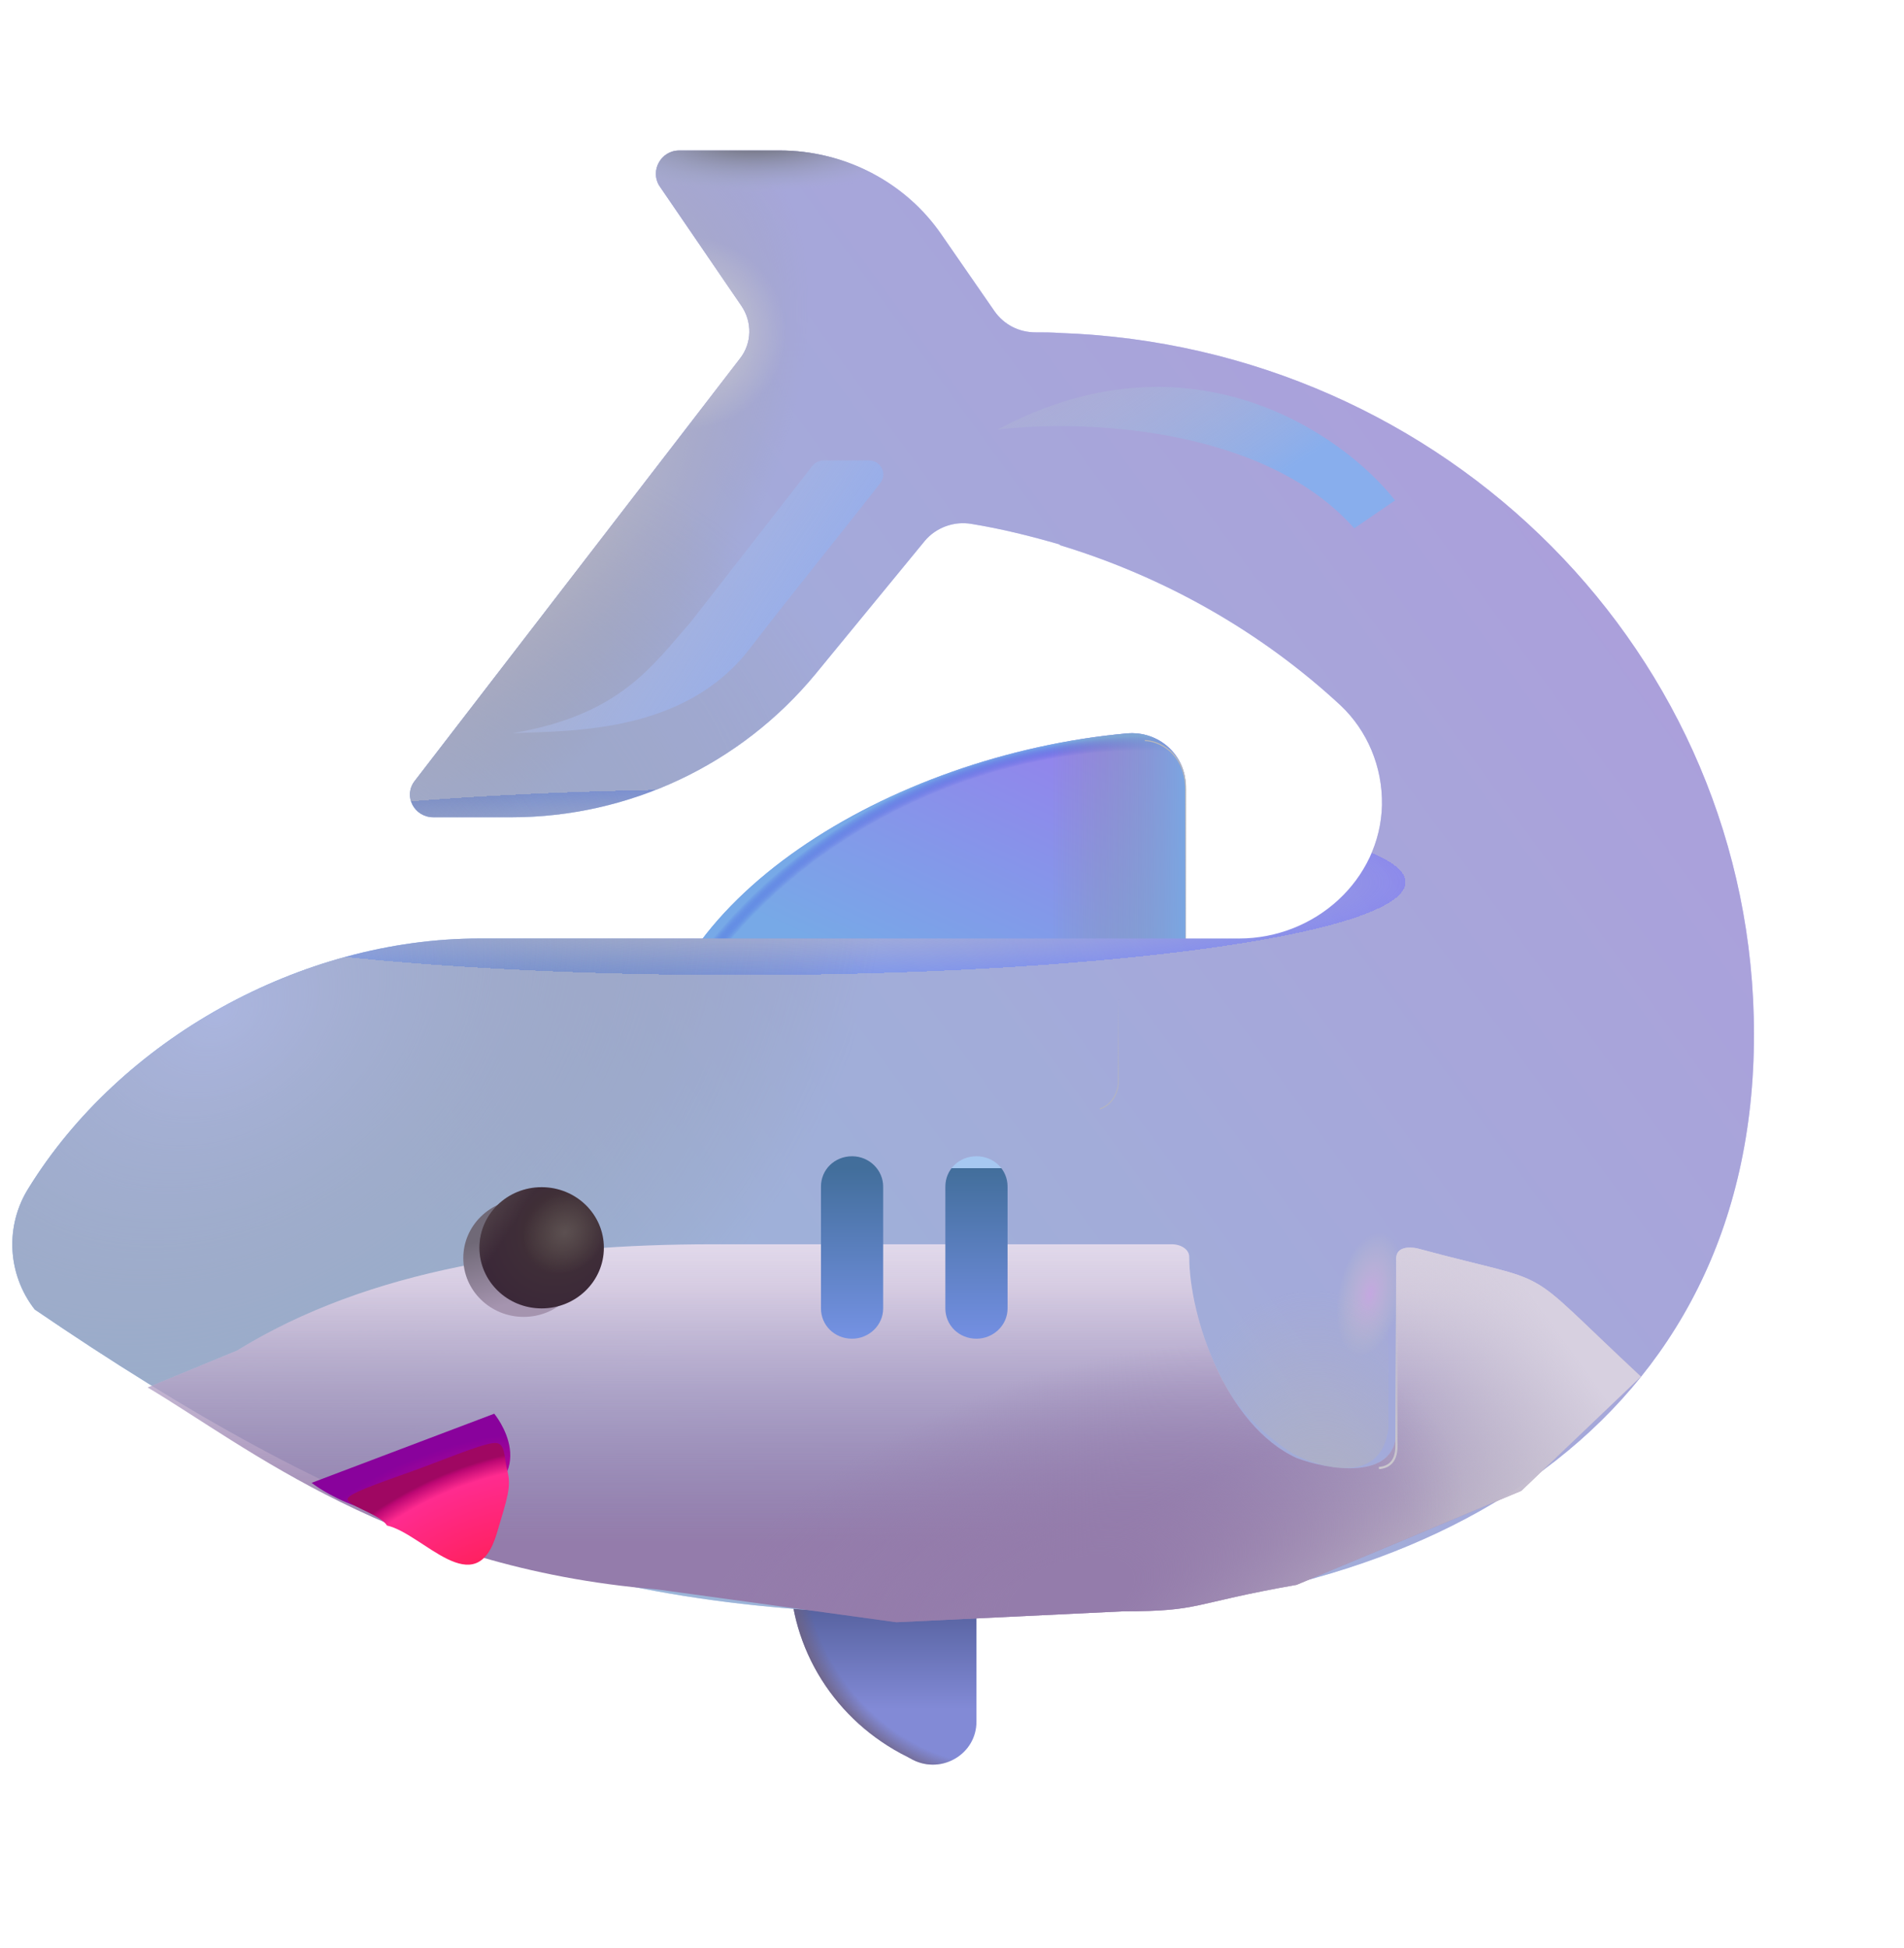 <svg width="129" height="132" viewBox="0 0 129 132" fill="none" xmlns="http://www.w3.org/2000/svg">
<path d="M53.514 97.643V106.391C53.514 111.731 56.591 116.618 61.479 119.041L61.859 119.247C63.839 120.232 66.157 118.836 66.157 116.659V97.684H53.514V97.643Z" fill="url(#paint0_linear_288_3956)"/>
<path d="M53.514 97.643V106.391C53.514 111.731 56.591 116.618 61.479 119.041L61.859 119.247C63.839 120.232 66.157 118.836 66.157 116.659V97.684H53.514V97.643Z" fill="url(#paint1_radial_288_3956)"/>
<path d="M80.327 53.24C80.327 51.148 78.508 49.517 76.361 49.694C60.241 51.148 43.976 61.184 43.976 73.454C43.976 86.717 63.007 97.497 80.327 97.497V53.24Z" fill="url(#paint2_linear_288_3956)"/>
<path d="M80.327 53.24C80.327 51.148 78.508 49.517 76.361 49.694C60.241 51.148 43.976 61.184 43.976 73.454C43.976 86.717 63.007 97.497 80.327 97.497V53.24Z" fill="url(#paint3_radial_288_3956)"/>
<path d="M80.327 53.24C80.327 51.148 78.508 49.517 76.361 49.694C60.241 51.148 43.976 61.184 43.976 73.454C43.976 86.717 63.007 97.497 80.327 97.497V53.24Z" fill="url(#paint4_linear_288_3956)"/>
<g filter="url(#filter0_f_288_3956)">
<path d="M77.562 50.179C78.435 50.179 80.328 50.965 80.328 53.5C80.328 55.194 80.328 65.773 80.328 69.56" stroke="url(#paint5_linear_288_3956)" stroke-width="0.075"/>
</g>
<path d="M70.16 109.346H62.658C39.311 109.346 23.326 103.036 2.352 88.727C0.498 86.345 0.329 83.059 1.931 80.513C8.168 70.409 20.389 63.592 32.484 63.592H83.941C89.124 63.592 93.507 59.608 93.633 54.556C93.676 51.927 92.622 49.504 90.852 47.82C85.416 42.768 78.841 39.072 71.803 36.936V36.895C69.823 36.32 67.842 35.827 65.819 35.499C64.639 35.293 63.417 35.745 62.658 36.649L55.241 45.684C50.184 51.804 42.641 55.377 34.633 55.377H29.366C28.059 55.377 27.301 53.94 28.101 52.913L50.142 24.286C50.943 23.259 50.985 21.822 50.226 20.713L44.663 12.581C44.031 11.554 44.79 10.199 46.012 10.199H52.839C57.222 10.199 61.352 12.334 63.796 15.908L67.378 21.083C68.011 21.986 69.022 22.52 70.16 22.52C70.708 22.52 71.256 22.52 71.803 22.561C97.932 23.465 118.835 44.37 118.835 70.081C118.835 96.367 97.131 109.346 70.16 109.346Z" fill="url(#paint6_linear_288_3956)"/>
<path d="M70.16 109.346H62.658C39.311 109.346 23.326 103.036 2.352 88.727C0.498 86.345 0.329 83.059 1.931 80.513C8.168 70.409 20.389 63.592 32.484 63.592H83.941C89.124 63.592 93.507 59.608 93.633 54.556C93.676 51.927 92.622 49.504 90.852 47.82C85.416 42.768 78.841 39.072 71.803 36.936V36.895C69.823 36.32 67.842 35.827 65.819 35.499C64.639 35.293 63.417 35.745 62.658 36.649L55.241 45.684C50.184 51.804 42.641 55.377 34.633 55.377H29.366C28.059 55.377 27.301 53.94 28.101 52.913L50.142 24.286C50.943 23.259 50.985 21.822 50.226 20.713L44.663 12.581C44.031 11.554 44.79 10.199 46.012 10.199H52.839C57.222 10.199 61.352 12.334 63.796 15.908L67.378 21.083C68.011 21.986 69.022 22.52 70.16 22.52C70.708 22.52 71.256 22.52 71.803 22.561C97.932 23.465 118.835 44.37 118.835 70.081C118.835 96.367 97.131 109.346 70.16 109.346Z" fill="url(#paint7_radial_288_3956)"/>
<path d="M70.16 109.346H62.658C39.311 109.346 23.326 103.036 2.352 88.727C0.498 86.345 0.329 83.059 1.931 80.513C8.168 70.409 20.389 63.592 32.484 63.592H83.941C89.124 63.592 93.507 59.608 93.633 54.556C93.676 51.927 92.622 49.504 90.852 47.82C85.416 42.768 78.841 39.072 71.803 36.936V36.895C69.823 36.32 67.842 35.827 65.819 35.499C64.639 35.293 63.417 35.745 62.658 36.649L55.241 45.684C50.184 51.804 42.641 55.377 34.633 55.377H29.366C28.059 55.377 27.301 53.94 28.101 52.913L50.142 24.286C50.943 23.259 50.985 21.822 50.226 20.713L44.663 12.581C44.031 11.554 44.79 10.199 46.012 10.199H52.839C57.222 10.199 61.352 12.334 63.796 15.908L67.378 21.083C68.011 21.986 69.022 22.52 70.16 22.52C70.708 22.52 71.256 22.52 71.803 22.561C97.932 23.465 118.835 44.37 118.835 70.081C118.835 96.367 97.131 109.346 70.16 109.346Z" fill="url(#paint8_radial_288_3956)"/>
<path d="M70.16 109.346H62.658C39.311 109.346 23.326 103.036 2.352 88.727C0.498 86.345 0.329 83.059 1.931 80.513C8.168 70.409 20.389 63.592 32.484 63.592H83.941C89.124 63.592 93.507 59.608 93.633 54.556C93.676 51.927 92.622 49.504 90.852 47.82C85.416 42.768 78.841 39.072 71.803 36.936V36.895C69.823 36.32 67.842 35.827 65.819 35.499C64.639 35.293 63.417 35.745 62.658 36.649L55.241 45.684C50.184 51.804 42.641 55.377 34.633 55.377H29.366C28.059 55.377 27.301 53.94 28.101 52.913L50.142 24.286C50.943 23.259 50.985 21.822 50.226 20.713L44.663 12.581C44.031 11.554 44.79 10.199 46.012 10.199H52.839C57.222 10.199 61.352 12.334 63.796 15.908L67.378 21.083C68.011 21.986 69.022 22.52 70.16 22.52C70.708 22.52 71.256 22.52 71.803 22.561C97.932 23.465 118.835 44.37 118.835 70.081C118.835 96.367 97.131 109.346 70.16 109.346Z" fill="url(#paint9_radial_288_3956)"/>
<path d="M70.16 109.346H62.658C39.311 109.346 23.326 103.036 2.352 88.727C0.498 86.345 0.329 83.059 1.931 80.513C8.168 70.409 20.389 63.592 32.484 63.592H83.941C89.124 63.592 93.507 59.608 93.633 54.556C93.676 51.927 92.622 49.504 90.852 47.82C85.416 42.768 78.841 39.072 71.803 36.936V36.895C69.823 36.32 67.842 35.827 65.819 35.499C64.639 35.293 63.417 35.745 62.658 36.649L55.241 45.684C50.184 51.804 42.641 55.377 34.633 55.377H29.366C28.059 55.377 27.301 53.94 28.101 52.913L50.142 24.286C50.943 23.259 50.985 21.822 50.226 20.713L44.663 12.581C44.031 11.554 44.79 10.199 46.012 10.199H52.839C57.222 10.199 61.352 12.334 63.796 15.908L67.378 21.083C68.011 21.986 69.022 22.52 70.16 22.52C70.708 22.52 71.256 22.52 71.803 22.561C97.932 23.465 118.835 44.37 118.835 70.081C118.835 96.367 97.131 109.346 70.16 109.346Z" fill="url(#paint10_radial_288_3956)"/>
<path d="M70.16 109.346H62.658C39.311 109.346 23.326 103.036 2.352 88.727C0.498 86.345 0.329 83.059 1.931 80.513C8.168 70.409 20.389 63.592 32.484 63.592H83.941C89.124 63.592 93.507 59.608 93.633 54.556C93.676 51.927 92.622 49.504 90.852 47.82C85.416 42.768 78.841 39.072 71.803 36.936V36.895C69.823 36.32 67.842 35.827 65.819 35.499C64.639 35.293 63.417 35.745 62.658 36.649L55.241 45.684C50.184 51.804 42.641 55.377 34.633 55.377H29.366C28.059 55.377 27.301 53.94 28.101 52.913L50.142 24.286C50.943 23.259 50.985 21.822 50.226 20.713L44.663 12.581C44.031 11.554 44.79 10.199 46.012 10.199H52.839C57.222 10.199 61.352 12.334 63.796 15.908L67.378 21.083C68.011 21.986 69.022 22.52 70.16 22.52C70.708 22.52 71.256 22.52 71.803 22.561C97.932 23.465 118.835 44.37 118.835 70.081C118.835 96.367 97.131 109.346 70.16 109.346Z" fill="url(#paint11_radial_288_3956)"/>
<path d="M70.16 109.346H62.658C39.311 109.346 23.326 103.036 2.352 88.727C0.498 86.345 0.329 83.059 1.931 80.513C8.168 70.409 20.389 63.592 32.484 63.592H83.941C89.124 63.592 93.507 59.608 93.633 54.556C93.676 51.927 92.622 49.504 90.852 47.82C85.416 42.768 78.841 39.072 71.803 36.936V36.895C69.823 36.32 67.842 35.827 65.819 35.499C64.639 35.293 63.417 35.745 62.658 36.649L55.241 45.684C50.184 51.804 42.641 55.377 34.633 55.377H29.366C28.059 55.377 27.301 53.94 28.101 52.913L50.142 24.286C50.943 23.259 50.985 21.822 50.226 20.713L44.663 12.581C44.031 11.554 44.79 10.199 46.012 10.199H52.839C57.222 10.199 61.352 12.334 63.796 15.908L67.378 21.083C68.011 21.986 69.022 22.52 70.16 22.52C70.708 22.52 71.256 22.52 71.803 22.561C97.932 23.465 118.835 44.37 118.835 70.081C118.835 96.367 97.131 109.346 70.16 109.346Z" fill="url(#paint12_radial_288_3956)"/>
<path d="M76.093 109.18C81.464 109.18 80.573 108.661 87.845 107.386L103.068 101.017L111.174 93.275C102.591 85.285 105.906 87.269 95.99 84.578C95.073 84.421 94.594 84.689 94.594 85.285V97C94.594 100.439 89.824 99.55 87.845 98.794C83.058 96.585 80.573 89.251 80.573 85.156C80.573 84.686 80.049 84.31 79.394 84.31H48.289C36.455 84.31 25.054 85.963 16.059 91.512L10.005 94.013C16.66 97.967 26.764 106.238 44.514 107.695L60.734 109.92L76.093 109.18Z" fill="url(#paint13_linear_288_3956)"/>
<path d="M76.093 109.18C81.464 109.18 80.573 108.661 87.845 107.386L103.068 101.017L111.174 93.275C102.591 85.285 105.906 87.269 95.99 84.578C95.073 84.421 94.594 84.689 94.594 85.285V97C94.594 100.439 89.824 99.55 87.845 98.794C83.058 96.585 80.573 89.251 80.573 85.156C80.573 84.686 80.049 84.31 79.394 84.31H48.289C36.455 84.31 25.054 85.963 16.059 91.512L10.005 94.013C16.66 97.967 26.764 106.238 44.514 107.695L60.734 109.92L76.093 109.18Z" fill="url(#paint14_linear_288_3956)"/>
<path d="M76.093 109.18C81.464 109.18 80.573 108.661 87.845 107.386L103.068 101.017L111.174 93.275C102.591 85.285 105.906 87.269 95.99 84.578C95.073 84.421 94.594 84.689 94.594 85.285V97C94.594 100.439 89.824 99.55 87.845 98.794C83.058 96.585 80.573 89.251 80.573 85.156C80.573 84.686 80.049 84.31 79.394 84.31H48.289C36.455 84.31 25.054 85.963 16.059 91.512L10.005 94.013C16.66 97.967 26.764 106.238 44.514 107.695L60.734 109.92L76.093 109.18Z" fill="url(#paint15_linear_288_3956)"/>
<path d="M76.093 109.18C81.464 109.18 80.573 108.661 87.845 107.386L103.068 101.017L111.174 93.275C102.591 85.285 105.906 87.269 95.99 84.578C95.073 84.421 94.594 84.689 94.594 85.285V97C94.594 100.439 89.824 99.55 87.845 98.794C83.058 96.585 80.573 89.251 80.573 85.156C80.573 84.686 80.049 84.31 79.394 84.31H48.289C36.455 84.31 25.054 85.963 16.059 91.512L10.005 94.013C16.66 97.967 26.764 106.238 44.514 107.695L60.734 109.92L76.093 109.18Z" fill="url(#paint16_linear_288_3956)"/>
<path d="M76.093 109.18C81.464 109.18 80.573 108.661 87.845 107.386L103.068 101.017L111.174 93.275C102.591 85.285 105.906 87.269 95.99 84.578C95.073 84.421 94.594 84.689 94.594 85.285V97C94.594 100.439 89.824 99.55 87.845 98.794C83.058 96.585 80.573 89.251 80.573 85.156C80.573 84.686 80.049 84.31 79.394 84.31H48.289C36.455 84.31 25.054 85.963 16.059 91.512L10.005 94.013C16.66 97.967 26.764 106.238 44.514 107.695L60.734 109.92L76.093 109.18Z" fill="url(#paint17_radial_288_3956)"/>
<path d="M57.729 90.709C56.549 90.709 55.622 89.805 55.622 88.655V80.4C55.622 79.25 56.549 78.346 57.729 78.346C58.909 78.346 59.836 79.291 59.836 80.4V88.655C59.836 89.805 58.867 90.709 57.729 90.709Z" fill="url(#paint18_linear_288_3956)"/>
<path d="M66.157 90.709C64.977 90.709 64.05 89.805 64.05 88.655V80.4C64.05 79.25 64.977 78.346 66.157 78.346C67.337 78.346 68.265 79.25 68.265 80.4V88.655C68.265 89.805 67.295 90.709 66.157 90.709Z" fill="url(#paint19_linear_288_3956)"/>
<g filter="url(#filter1_f_288_3956)">
<path d="M35.48 89.23C37.739 89.23 39.571 87.445 39.571 85.243C39.571 83.042 37.739 81.257 35.48 81.257C33.221 81.257 31.389 83.042 31.389 85.243C31.389 87.445 33.221 89.23 35.48 89.23Z" fill="url(#paint20_linear_288_3956)"/>
</g>
<path d="M36.698 88.655C39.026 88.655 40.913 86.816 40.913 84.548C40.913 82.279 39.026 80.441 36.698 80.441C34.371 80.441 32.484 82.279 32.484 84.548C32.484 86.816 34.371 88.655 36.698 88.655Z" fill="url(#paint21_radial_288_3956)"/>
<path d="M36.698 88.655C39.026 88.655 40.913 86.816 40.913 84.548C40.913 82.279 39.026 80.441 36.698 80.441C34.371 80.441 32.484 82.279 32.484 84.548C32.484 86.816 34.371 88.655 36.698 88.655Z" fill="url(#paint22_radial_288_3956)"/>
<path d="M36.698 88.655C39.026 88.655 40.913 86.816 40.913 84.548C40.913 82.279 39.026 80.441 36.698 80.441C34.371 80.441 32.484 82.279 32.484 84.548C32.484 86.816 34.371 88.655 36.698 88.655Z" fill="url(#paint23_linear_288_3956)"/>
<g filter="url(#filter2_f_288_3956)">
<path d="M50.782 43.969C46.386 49.681 38.797 49.51 34.715 49.681C41.984 48.449 44.131 45.188 46.831 42.108L55.025 31.584C55.215 31.341 55.506 31.199 55.814 31.199H58.871C59.68 31.199 60.136 32.094 59.641 32.734C57.599 35.374 53.833 40.005 50.782 43.969Z" fill="url(#paint24_linear_288_3956)"/>
</g>
<g filter="url(#filter3_f_288_3956)">
<path d="M75.771 64.617V73.345C75.771 73.794 75.52 74.782 74.519 75.142" stroke="url(#paint25_linear_288_3956)" stroke-width="0.075"/>
</g>
<path d="M94.07 75.142H80.603V86.1C80.854 91.148 83.26 95.765 87.627 98.513C89.427 99.45 93.596 100.701 94.07 96.759V75.142Z" fill="url(#paint26_radial_288_3956)"/>
<path d="M94.07 75.142H80.603V86.1C80.854 91.148 83.26 95.765 87.627 98.513C89.427 99.45 93.596 100.701 94.07 96.759V75.142Z" fill="url(#paint27_radial_288_3956)"/>
<path d="M94.07 75.142H80.603V86.1C80.854 91.148 83.26 95.765 87.627 98.513C89.427 99.45 93.596 100.701 94.07 96.759V75.142Z" fill="url(#paint28_radial_288_3956)"/>
<g filter="url(#filter4_f_288_3956)">
<path d="M94.61 86.957V97.674C94.61 98.075 94.741 99.368 93.424 99.471" stroke="url(#paint29_linear_288_3956)" stroke-width="0.15"/>
</g>
<g filter="url(#filter5_f_288_3956)">
<path d="M91.754 35.799C85.561 28.804 73.059 28.426 67.582 29.111C80.621 22.133 90.974 29.398 94.52 33.904L91.754 35.799Z" fill="url(#paint30_linear_288_3956)"/>
</g>
<path d="M31.399 102.1C25.803 104.187 21.112 100.475 21.112 100.475L33.487 95.79C33.487 95.79 36.995 100.014 31.399 102.1Z" fill="url(#paint31_radial_288_3956)"/>
<path d="M33.658 103.906C34.378 101.486 34.653 100.742 34.378 99.67C34.15 98.804 34.25 97.883 33.658 97.78C33.067 97.676 30.817 98.615 28.659 99.419C26.502 100.223 23.969 101.02 23.59 101.486C23.211 101.952 25.779 102.575 26.212 103.365C28.659 103.906 32.23 108.708 33.658 103.906Z" fill="url(#paint32_radial_288_3956)"/>
<defs>
<filter id="filter0_f_288_3956" x="77.362" y="49.942" width="3.203" height="19.818" filterUnits="userSpaceOnUse" color-interpolation-filters="sRGB">
<feFlood flood-opacity="0" result="BackgroundImageFix"/>
<feBlend mode="normal" in="SourceGraphic" in2="BackgroundImageFix" result="shape"/>
<feGaussianBlur stdDeviation="0.1" result="effect1_foregroundBlur_288_3956"/>
</filter>
<filter id="filter1_f_288_3956" x="30.889" y="80.757" width="9.181" height="8.973" filterUnits="userSpaceOnUse" color-interpolation-filters="sRGB">
<feFlood flood-opacity="0" result="BackgroundImageFix"/>
<feBlend mode="normal" in="SourceGraphic" in2="BackgroundImageFix" result="shape"/>
<feGaussianBlur stdDeviation="0.25" result="effect1_foregroundBlur_288_3956"/>
</filter>
<filter id="filter2_f_288_3956" x="33.715" y="30.199" width="27.132" height="20.482" filterUnits="userSpaceOnUse" color-interpolation-filters="sRGB">
<feFlood flood-opacity="0" result="BackgroundImageFix"/>
<feBlend mode="normal" in="SourceGraphic" in2="BackgroundImageFix" result="shape"/>
<feGaussianBlur stdDeviation="0.5" result="effect1_foregroundBlur_288_3956"/>
</filter>
<filter id="filter3_f_288_3956" x="74.307" y="64.417" width="1.701" height="10.96" filterUnits="userSpaceOnUse" color-interpolation-filters="sRGB">
<feFlood flood-opacity="0" result="BackgroundImageFix"/>
<feBlend mode="normal" in="SourceGraphic" in2="BackgroundImageFix" result="shape"/>
<feGaussianBlur stdDeviation="0.1" result="effect1_foregroundBlur_288_3956"/>
</filter>
<filter id="filter4_f_288_3956" x="93.219" y="86.757" width="1.67" height="12.989" filterUnits="userSpaceOnUse" color-interpolation-filters="sRGB">
<feFlood flood-opacity="0" result="BackgroundImageFix"/>
<feBlend mode="normal" in="SourceGraphic" in2="BackgroundImageFix" result="shape"/>
<feGaussianBlur stdDeviation="0.1" result="effect1_foregroundBlur_288_3956"/>
</filter>
<filter id="filter5_f_288_3956" x="66.582" y="25.217" width="28.938" height="11.582" filterUnits="userSpaceOnUse" color-interpolation-filters="sRGB">
<feFlood flood-opacity="0" result="BackgroundImageFix"/>
<feBlend mode="normal" in="SourceGraphic" in2="BackgroundImageFix" result="shape"/>
<feGaussianBlur stdDeviation="0.5" result="effect1_foregroundBlur_288_3956"/>
</filter>
<linearGradient id="paint0_linear_288_3956" x1="59.821" y1="103.747" x2="59.821" y2="115.812" gradientUnits="userSpaceOnUse">
<stop stop-color="#364477"/>
<stop offset="1" stop-color="#828AD6"/>
</linearGradient>
<radialGradient id="paint1_radial_288_3956" cx="0" cy="0" r="1" gradientUnits="userSpaceOnUse" gradientTransform="translate(66.157 107.405) rotate(145.602) scale(12.609 14.517)">
<stop offset="0.877" stop-color="#6F617D" stop-opacity="0"/>
<stop offset="1" stop-color="#6F617D"/>
</radialGradient>
<linearGradient id="paint2_linear_288_3956" x1="69.866" y1="70.75" x2="79.898" y2="49.478" gradientUnits="userSpaceOnUse">
<stop stop-color="#77A9E7"/>
<stop offset="1" stop-color="#997BED"/>
</linearGradient>
<radialGradient id="paint3_radial_288_3956" cx="0" cy="0" r="1" gradientUnits="userSpaceOnUse" gradientTransform="translate(72.709 76.125) rotate(-112.386) scale(25.528 32.152)">
<stop offset="0.948" stop-color="#2D3EDC" stop-opacity="0"/>
<stop offset="0.985" stop-color="#77A9E7"/>
</radialGradient>
<linearGradient id="paint4_linear_288_3956" x1="81.01" y1="68.09" x2="71.23" y2="68.09" gradientUnits="userSpaceOnUse">
<stop stop-color="#77A9E7"/>
<stop offset="1" stop-color="#929397" stop-opacity="0"/>
</linearGradient>
<linearGradient id="paint5_linear_288_3956" x1="78.945" y1="53.067" x2="78.945" y2="74.244" gradientUnits="userSpaceOnUse">
<stop stop-color="#B8B7BA"/>
<stop offset="1" stop-color="#B8B7BA" stop-opacity="0"/>
</linearGradient>
<linearGradient id="paint6_linear_288_3956" x1="30.114" y1="88.513" x2="116.796" y2="25.227" gradientUnits="userSpaceOnUse">
<stop stop-color="#77A9E7"/>
<stop offset="1" stop-color="#997BED"/>
</linearGradient>
<radialGradient id="paint7_radial_288_3956" cx="0" cy="0" r="1" gradientUnits="userSpaceOnUse" gradientTransform="translate(30.203 33.687) rotate(37.845) scale(23.849 40.367)">
<stop offset="0.345" stop-color="#B1B0CC"/>
<stop offset="0.789" stop-color="#7B7C9B" stop-opacity="0"/>
</radialGradient>
<radialGradient id="paint8_radial_288_3956" cx="0" cy="0" r="1" gradientUnits="userSpaceOnUse" gradientTransform="translate(51.143 9.3) rotate(90) scale(3.722 11.839)">
<stop/>
<stop offset="1" stop-color="#879EC1" stop-opacity="0"/>
</radialGradient>
<radialGradient id="paint9_radial_288_3956" cx="0" cy="0" r="1" gradientUnits="userSpaceOnUse" gradientTransform="translate(14.795 68.726) rotate(57.459) scale(36.236 48.427)">
<stop stop-color="#94A9F4"/>
<stop offset="1" stop-color="#626370" stop-opacity="0"/>
</radialGradient>
<radialGradient id="paint10_radial_288_3956" cx="0" cy="0" r="1" gradientUnits="userSpaceOnUse" gradientTransform="translate(46.533 22.52) scale(6.717 6.546)">
<stop stop-color="#D5D5D5"/>
<stop offset="1" stop-color="#DCDBDC" stop-opacity="0"/>
</radialGradient>
<radialGradient id="paint11_radial_288_3956" cx="0" cy="0" r="1" gradientUnits="userSpaceOnUse" gradientTransform="translate(92.825 87.657) rotate(-78.403) scale(4.258 2.143)">
<stop stop-color="#C38FF6"/>
<stop offset="1" stop-color="#C5C2C8" stop-opacity="0"/>
</radialGradient>
<radialGradient id="paint12_radial_288_3956" cx="0" cy="0" r="1" gradientUnits="userSpaceOnUse" gradientTransform="translate(50.177 59.772) scale(44.906 6.298)">
<stop offset="0.124" stop-color="#C5C2C8"/>
<stop offset="1" stop-color="#C5C2C8" stop-opacity="0"/>
<stop offset="1" stop-color="#C5C2C8" stop-opacity="0.467"/>
</radialGradient>
<linearGradient id="paint13_linear_288_3956" x1="60.59" y1="87.392" x2="60.59" y2="104.064" gradientUnits="userSpaceOnUse">
<stop stop-color="#E1D9EB"/>
<stop offset="1" stop-color="#E1D9EB" stop-opacity="0"/>
</linearGradient>
<linearGradient id="paint14_linear_288_3956" x1="67.431" y1="108.471" x2="67.431" y2="84.31" gradientUnits="userSpaceOnUse">
<stop offset="0.165" stop-color="#947CAB"/>
<stop offset="1" stop-color="#947CAB" stop-opacity="0"/>
</linearGradient>
<linearGradient id="paint15_linear_288_3956" x1="107.56" y1="103.696" x2="101.505" y2="90.925" gradientUnits="userSpaceOnUse">
<stop stop-color="#C8C3CF"/>
<stop offset="1" stop-color="#C8C3CF" stop-opacity="0"/>
</linearGradient>
<linearGradient id="paint16_linear_288_3956" x1="108.408" y1="94.1" x2="95.897" y2="103.039" gradientUnits="userSpaceOnUse">
<stop stop-color="#D7D0E0"/>
<stop offset="1" stop-color="#C8C3CF" stop-opacity="0"/>
</linearGradient>
<radialGradient id="paint17_radial_288_3956" cx="0" cy="0" r="1" gradientUnits="userSpaceOnUse" gradientTransform="translate(72.603 108.111) rotate(-20.456) scale(27.844 14.952)">
<stop offset="0.16" stop-color="#947CAB"/>
<stop offset="1" stop-color="#947CAB" stop-opacity="0"/>
</radialGradient>
<linearGradient id="paint18_linear_288_3956" x1="57.71" y1="79.132" x2="57.71" y2="92.403" gradientUnits="userSpaceOnUse">
<stop stop-color="#426E9B"/>
<stop offset="1" stop-color="#7C97EE"/>
</linearGradient>
<linearGradient id="paint19_linear_288_3956" x1="66.139" y1="79.132" x2="66.139" y2="92.403" gradientUnits="userSpaceOnUse">
<stop stop-color="#A6C8F1"/>
<stop offset="0" stop-color="#426E9B"/>
<stop offset="1" stop-color="#7B94ED"/>
</linearGradient>
<linearGradient id="paint20_linear_288_3956" x1="33.715" y1="83.665" x2="35.056" y2="88.169" gradientUnits="userSpaceOnUse">
<stop offset="0.006" stop-color="#706977"/>
<stop offset="1" stop-color="#A594AF"/>
</linearGradient>
<radialGradient id="paint21_radial_288_3956" cx="0" cy="0" r="1" gradientUnits="userSpaceOnUse" gradientTransform="translate(37.95 83.226) rotate(126.541) scale(5.751 5.167)">
<stop offset="0.006" stop-color="#433437"/>
<stop offset="1" stop-color="#3B2838"/>
</radialGradient>
<radialGradient id="paint22_radial_288_3956" cx="0" cy="0" r="1" gradientUnits="userSpaceOnUse" gradientTransform="translate(38.273 83.521) rotate(138.376) scale(2.995 2.628)">
<stop stop-color="#5C5051"/>
<stop offset="1" stop-color="#5C5051" stop-opacity="0"/>
</radialGradient>
<linearGradient id="paint23_linear_288_3956" x1="35.87" y1="81.322" x2="33.016" y2="79.458" gradientUnits="userSpaceOnUse">
<stop stop-color="#5C5051" stop-opacity="0"/>
<stop offset="1" stop-color="#5C5051"/>
</linearGradient>
<linearGradient id="paint24_linear_288_3956" x1="52.362" y1="47.755" x2="26.161" y2="30.586" gradientUnits="userSpaceOnUse">
<stop stop-color="#94ADEC"/>
<stop offset="1" stop-color="#CECAD3" stop-opacity="0"/>
</linearGradient>
<linearGradient id="paint25_linear_288_3956" x1="74.519" y1="77.131" x2="74.519" y2="67.569" gradientUnits="userSpaceOnUse">
<stop stop-color="#B8B7BA"/>
<stop offset="1" stop-color="#B8B7BA" stop-opacity="0"/>
</linearGradient>
<radialGradient id="paint26_radial_288_3956" cx="0" cy="0" r="1" gradientUnits="userSpaceOnUse" gradientTransform="translate(89.995 109.756) rotate(-93.796) scale(22.382 12.386)">
<stop stop-color="#B5B2B9"/>
<stop offset="1" stop-color="#B5B2B9" stop-opacity="0"/>
</radialGradient>
<radialGradient id="paint27_radial_288_3956" cx="0" cy="0" r="1" gradientUnits="userSpaceOnUse" gradientTransform="translate(87.262 90.632) rotate(90) scale(21.498 12.98)">
<stop offset="0.894" stop-color="#8A8193" stop-opacity="0"/>
<stop offset="1" stop-color="#8A8193"/>
</radialGradient>
<radialGradient id="paint28_radial_288_3956" cx="0" cy="0" r="1" gradientUnits="userSpaceOnUse" gradientTransform="translate(74.62 100.644) rotate(-54.571) scale(5.907 2.22)">
<stop stop-color="#959199"/>
<stop offset="1" stop-color="#959199" stop-opacity="0"/>
</radialGradient>
<linearGradient id="paint29_linear_288_3956" x1="94.939" y1="99.15" x2="94.939" y2="86.957" gradientUnits="userSpaceOnUse">
<stop stop-color="#CBC8CE"/>
<stop offset="1" stop-color="#CBC8CE" stop-opacity="0"/>
</linearGradient>
<linearGradient id="paint30_linear_288_3956" x1="88.843" y1="30.806" x2="78.606" y2="15.307" gradientUnits="userSpaceOnUse">
<stop stop-color="#88AEED"/>
<stop offset="1" stop-color="#C5C2C8" stop-opacity="0"/>
</linearGradient>
<radialGradient id="paint31_radial_288_3956" cx="0" cy="0" r="1" gradientUnits="userSpaceOnUse" gradientTransform="translate(30.347 104.132) rotate(-111.43) scale(5.761 12.514)">
<stop stop-color="#F70A8D"/>
<stop offset="1" stop-color="#89029C"/>
</radialGradient>
<radialGradient id="paint32_radial_288_3956" cx="0" cy="0" r="1" gradientUnits="userSpaceOnUse" gradientTransform="translate(32.909 108.311) rotate(-114.434) scale(9.983 17.288)">
<stop stop-color="#FF1C4A"/>
<stop offset="0.766" stop-color="#FF2B8F"/>
<stop offset="0.864" stop-color="#BB0773"/>
<stop offset="0.886" stop-color="#9F0762"/>
</radialGradient>
</defs>
</svg>
